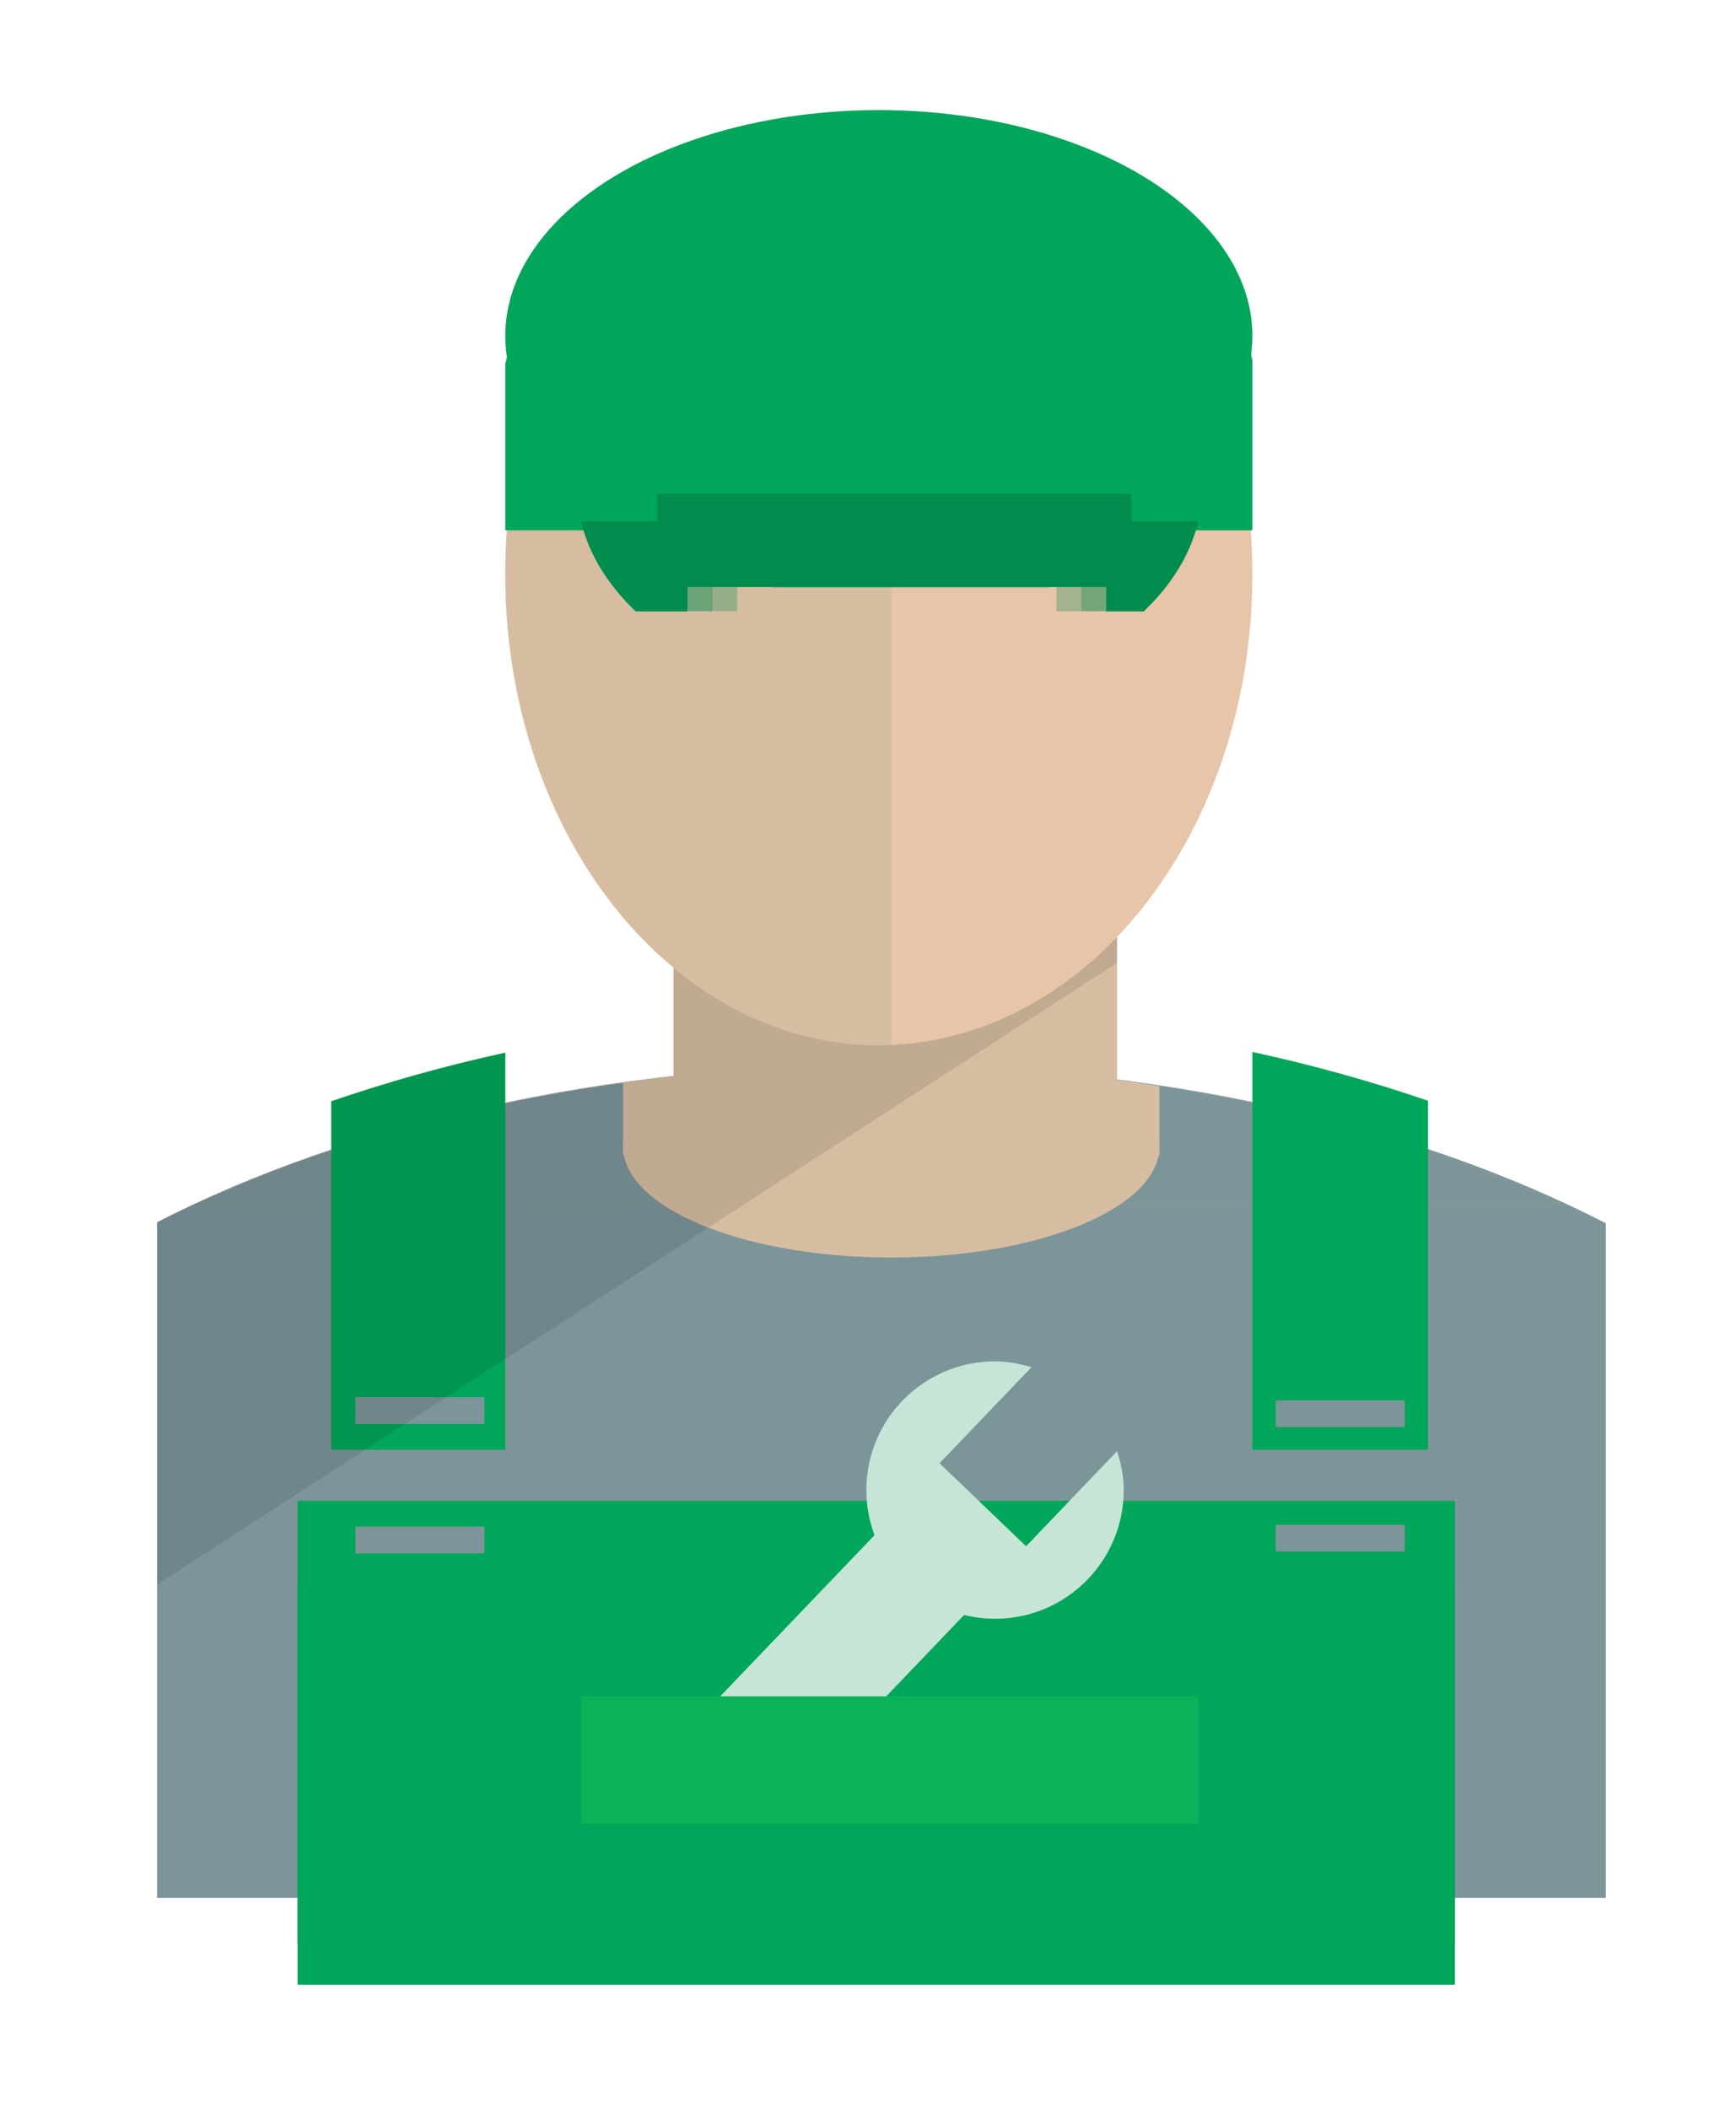 <?xml version="1.0" encoding="utf-8"?>
<!-- Generator: Adobe Illustrator 16.0.0, SVG Export Plug-In . SVG Version: 6.00 Build 0)  -->
<!DOCTYPE svg PUBLIC "-//W3C//DTD SVG 1.1//EN" "http://www.w3.org/Graphics/SVG/1.1/DTD/svg11.dtd">
<svg version="1.1" id="Layer_1" xmlns="http://www.w3.org/2000/svg" xmlns:xlink="http://www.w3.org/1999/xlink" x="0px" y="0px"
	 width="70px" height="85px" viewBox="0 0 70 85" enable-background="new 0 0 70 85" xml:space="preserve">
<g id="Layer_4">
	<g id="Layer_7_3_">
		<path fill="#7C9599" d="M64.753,76.502V50.434v-1.127c-7.726-3.97-17.989-6.39-29.253-6.39c-11.223,0-21.451,2.403-29.167,6.347
			v1.17v26.068H64.753z"/>
		<path fill="#00A659" d="M58.666,80.002V60.496H12v19.507L58.666,80.002L58.666,80.002z M51.439,61.456h5.203v1.083h-5.203V61.456z
			 M14.328,61.529h5.203v1.084h-5.203V61.529z"/>
		<path fill="#D6BDA2" d="M62.904,48.5c-7.57-3.494-17.103-5.583-27.467-5.583c-10.366,0-19.897,2.089-27.467,5.583H62.904z"/>
		<rect x="12" y="63.87" fill="#00A659" width="46.667" height="14.466"/>
		<path fill="#C6E5D6" d="M41.375,62.325l-3.491-3.345l3.708-3.871c-0.469-0.139-0.955-0.237-1.469-0.237
			c-2.866,0-5.189,2.323-5.189,5.188s2.323,5.188,5.189,5.188c2.865,0,5.189-2.323,5.189-5.188c0-0.551-0.109-1.069-0.27-1.567
			L41.375,62.325z"/>
		<polygon fill="#C6E5D6" points="32.027,72.246 39.455,64.491 35.964,61.146 25.333,72.246 		"/>
		<rect x="23.432" y="68.375" fill="#0BB25A" width="24.886" height="5.125"/>
		<path fill="#7C9599" d="M46.75,43.773v2.793H25.125v-2.924c-6.349,0.887-12.18,2.561-17.155,4.855h54.934
			C58.189,46.324,52.713,44.693,46.75,43.773z"/>
		<path fill="#00A659" d="M13.354,44.391v14.047h7.021V42.429C17.933,42.961,15.588,43.621,13.354,44.391z M19.531,57.395h-5.203
			v-1.082h5.203V57.395z"/>
		<path fill="#00A659" d="M50.5,42.402v16.036h7.083V44.369C55.329,43.596,52.963,42.934,50.5,42.402z M56.643,57.529h-5.203v-1.082
			h5.203V57.529z"/>
		<rect x="27.157" y="36.29" fill="#D6BDA2" width="17.885" height="10.276"/>
		<path fill="#D6BDA2" d="M45.375,44.035v1.986h-19.25v-1.679c-0.636,0.57-1,1.202-1,1.87c0,2.471,4.841,4.475,10.813,4.475
			c5.974,0,10.813-2.004,10.813-4.475C46.75,45.422,46.247,44.68,45.375,44.035z"/>
		<path opacity="0.1" fill="#010101" enable-background="new    " d="M27.157,35.663v7.254v0.454
			c-2.336,0.257-4.596,0.631-6.782,1.09v-2.032c-2.442,0.532-4.786,1.192-7.021,1.961v1.948c-2.514,0.843-4.866,1.823-7.021,2.927
			V63.87l38.708-25.059v-3.149L27.157,35.663L27.157,35.663z"/>
		<path fill="#E7C5A9" d="M41.917,6.041V7h-11.75V5.393c-5.715,2.694-9.792,9.617-9.792,17.757c0,10.479,6.744,18.975,15.063,18.975
			S50.5,33.63,50.5,23.15C50.5,15.597,46.988,9.094,41.917,6.041z"/>
		<path fill="#D6BDA2" d="M30.167,7.333v-1.94c-5.715,2.694-9.792,9.617-9.792,17.757c0,10.479,6.744,18.975,15.063,18.975
			c0.169,0,0.333-0.025,0.5-0.032V7.333H30.167z"/>
		<path fill="#00A659" d="M50.33,13.069c-0.004-0.023-0.014-0.045-0.016-0.069H20.602c-0.012,0.042-0.029,0.082-0.043,0.124
			c0.009,0.523-0.052,1.048-0.185,1.551v6.7H50.5v-6.859C50.381,14.045,50.325,13.557,50.33,13.069z"/>
		<ellipse fill="#00A659" cx="35.437" cy="13.531" rx="15.063" ry="9.094"/>
		<rect x="28.724" y="23.663" opacity="0.3" fill="#008B4C" enable-background="new    " width="1.005" height="0.974"/>
		<rect x="27.724" y="23.663" opacity="0.5" fill="#008B4C" enable-background="new    " width="1.005" height="0.974"/>
		<rect x="42.6" y="23.663" opacity="0.3" fill="#008B4C" enable-background="new    " width="1.004" height="0.974"/>
		<rect x="43.6" y="23.663" opacity="0.5" fill="#008B4C" enable-background="new    " width="1.004" height="0.974"/>
		<path fill="#008C4D" d="M45.625,21.021v-1.125H26.5v1.125h-3.068c0.314,1.34,1.093,2.567,2.201,3.625h2.091v-0.983h3.463v0.008
			h11.094v-0.008h2.322v0.983h1.513c1.108-1.058,1.887-2.285,2.2-3.625H45.625z"/>
	</g>
</g>
</svg>

